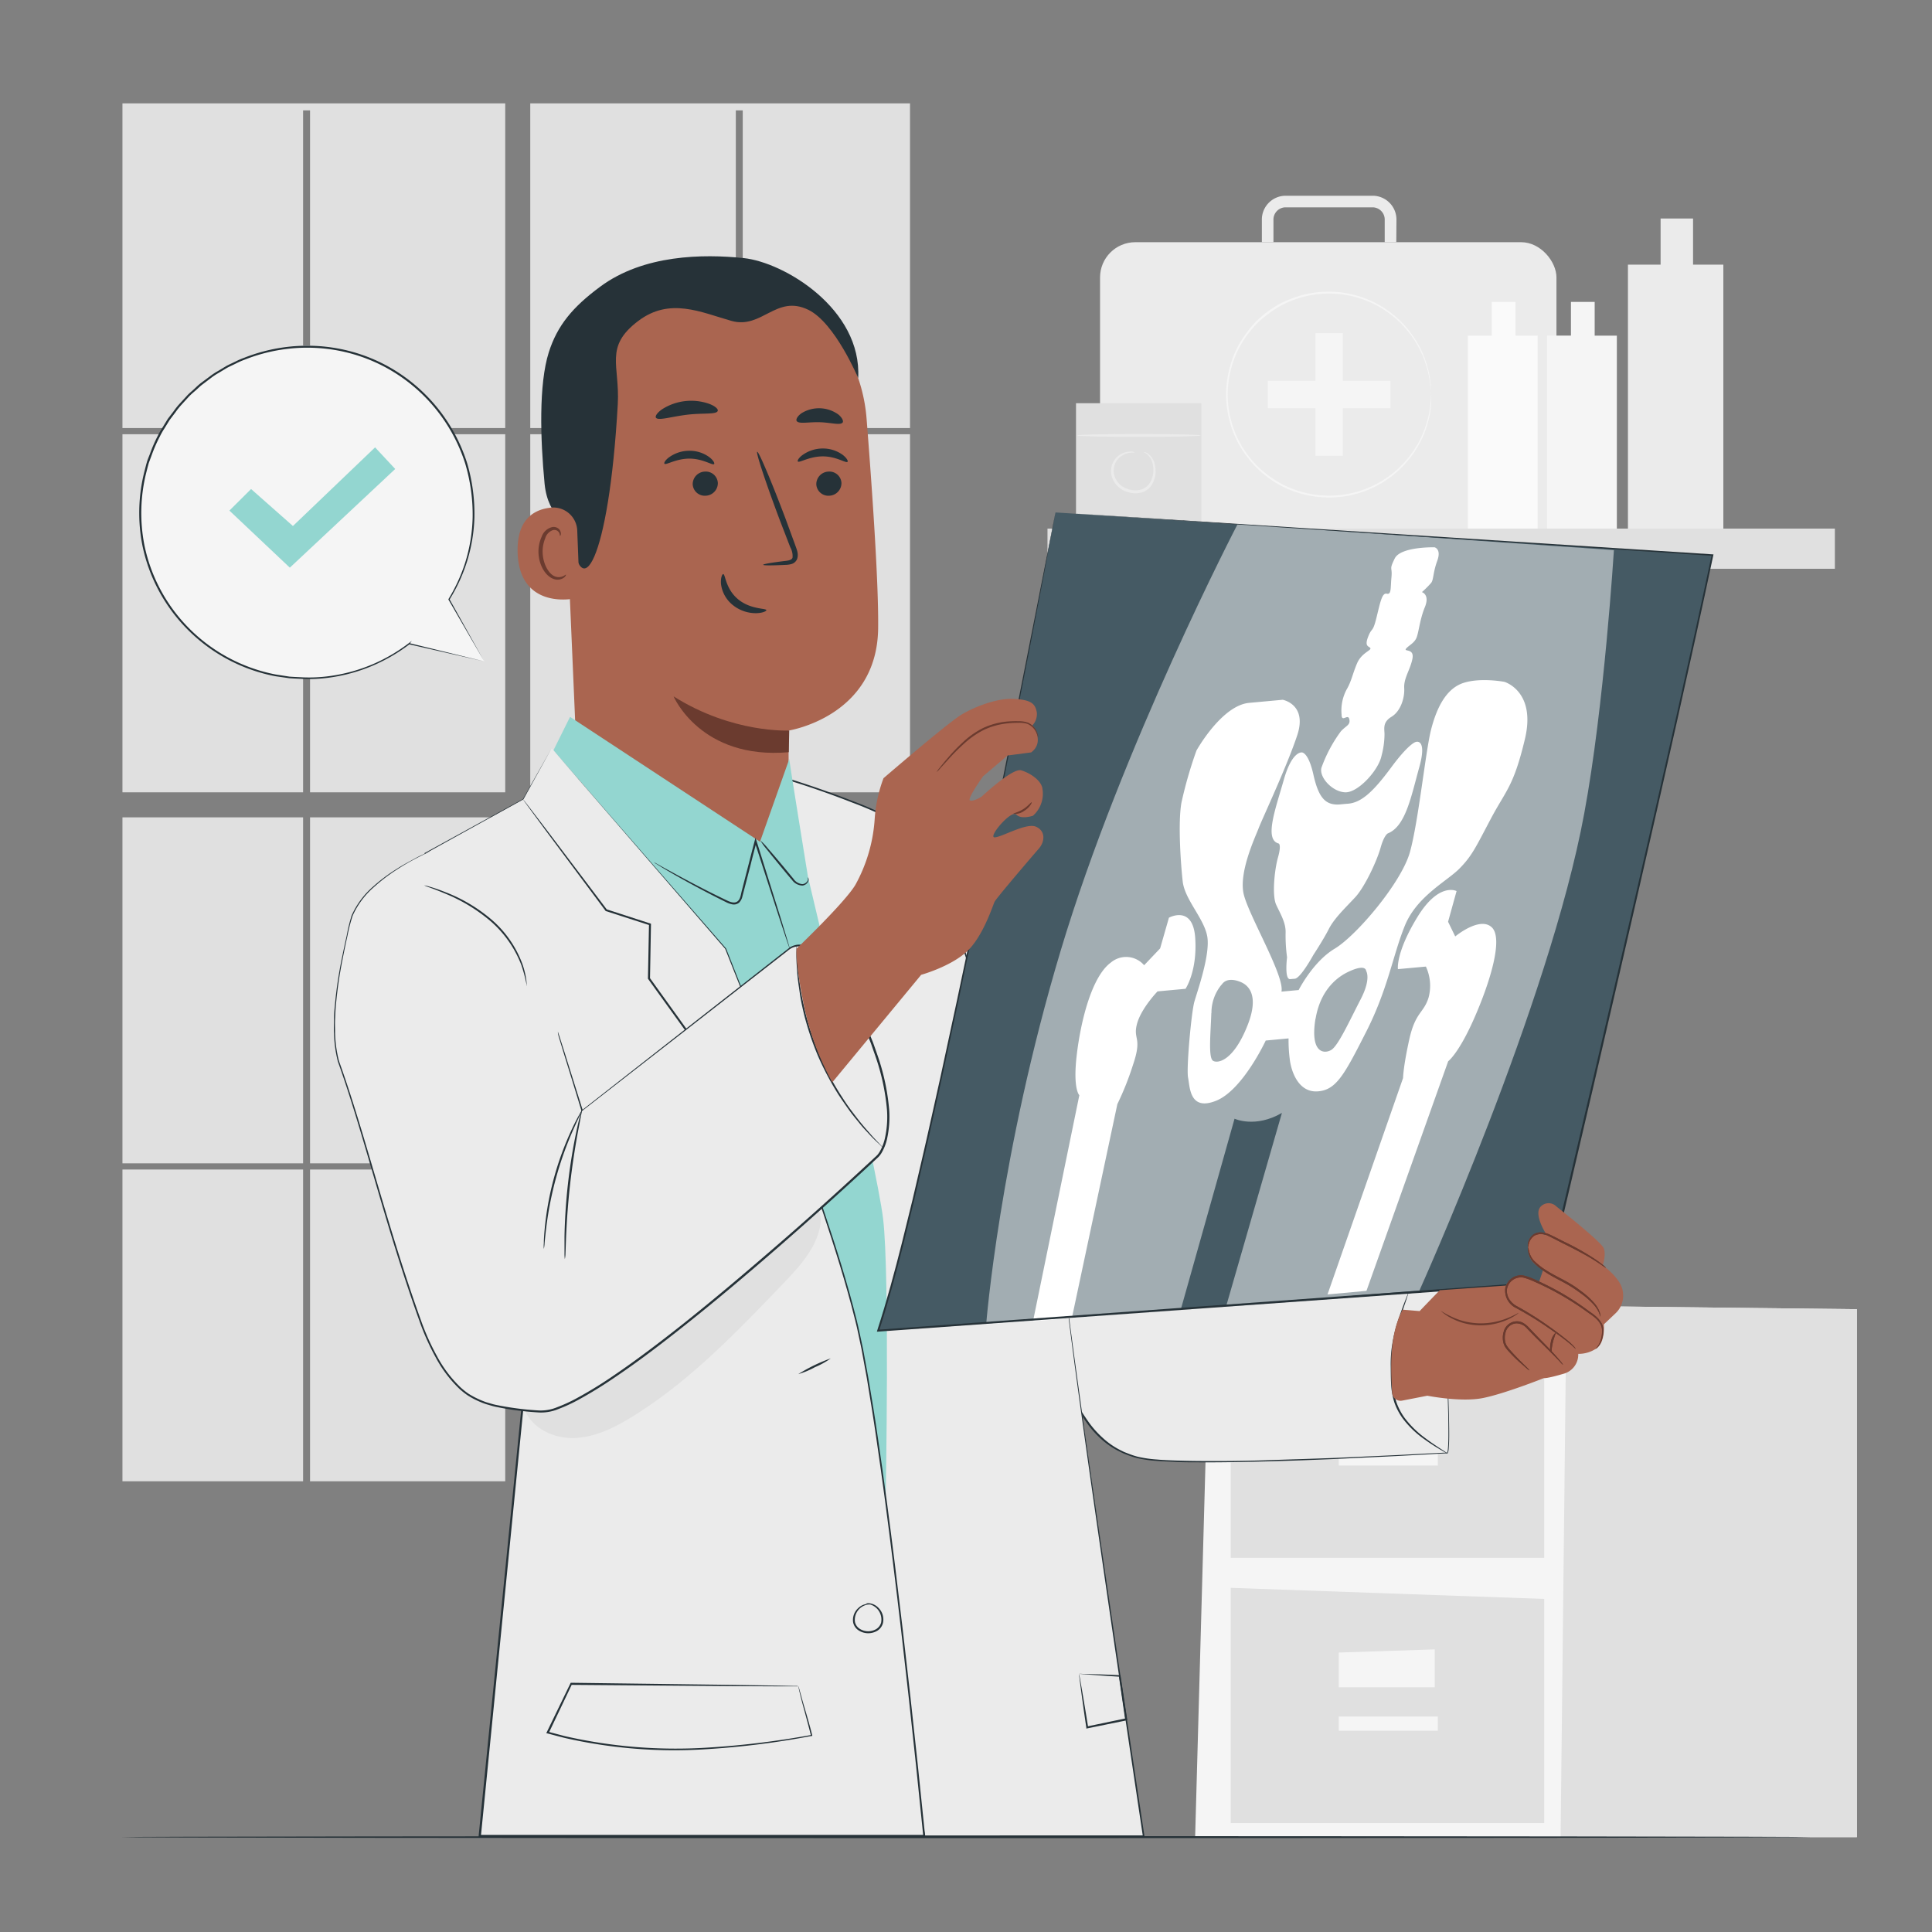 <svg xmlns="http://www.w3.org/2000/svg" viewBox="0 0 500 500"><rect x="0" y="0" width="500" height="500" fill="#808080" stroke="none"/><g id="freepik--background-complete--inject-213"><rect x="31.69" y="112.38" width="46.75" height="92.67" style="fill:#e0e0e0"></rect><rect x="80.24" y="112.38" width="50.51" height="92.67" style="fill:#e0e0e0"></rect><rect x="80.24" y="211.53" width="50.51" height="89.54" style="fill:#e0e0e0"></rect><polygon points="137.23 110.78 190.43 110.78 190.43 28.57 192.22 28.57 192.22 110.78 235.51 110.78 235.51 26.75 137.23 26.75 137.23 110.78" style="fill:#e0e0e0"></polygon><rect x="192.22" y="112.38" width="43.29" height="92.67" style="fill:#e0e0e0"></rect><rect x="192.22" y="211.53" width="43.29" height="89.54" style="fill:#e0e0e0"></rect><rect x="31.69" y="211.53" width="46.75" height="89.54" style="fill:#e0e0e0"></rect><rect x="137.23" y="211.53" width="53.2" height="89.54" style="fill:#e0e0e0"></rect><rect x="31.69" y="302.67" width="46.75" height="80.69" style="fill:#e0e0e0"></rect><rect x="192.22" y="302.67" width="43.29" height="80.69" style="fill:#e0e0e0"></rect><polygon points="78.44 110.78 78.44 28.57 80.24 28.57 80.24 110.78 130.75 110.78 130.75 26.75 31.69 26.75 31.69 110.78 78.44 110.78" style="fill:#e0e0e0"></polygon><rect x="137.23" y="302.67" width="53.2" height="80.69" style="fill:#e0e0e0"></rect><rect x="80.24" y="302.67" width="50.51" height="80.69" style="fill:#e0e0e0"></rect><rect x="137.23" y="112.38" width="53.2" height="92.67" style="fill:#e0e0e0"></rect><polygon points="313.13 336.93 309.3 475.45 480.56 475.45 480.56 338.82 313.13 336.93" style="fill:#f5f5f5"></polygon><polygon points="405.4 337.98 403.88 475.45 480.56 475.45 480.56 338.82 405.4 337.98" style="fill:#e0e0e0"></polygon><polygon points="318.51 342.29 318.51 403.18 399.64 403.18 399.64 345.17 318.51 342.29" style="fill:#e0e0e0"></polygon><polygon points="346.48 359.04 346.48 368.03 371.3 368.03 371.3 358.22 346.48 359.04" style="fill:#f5f5f5"></polygon><rect x="346.48" y="375.6" width="25.63" height="3.68" style="fill:#f5f5f5"></rect><polygon points="318.51 410.93 318.51 471.81 399.64 471.81 399.64 413.8 318.51 410.93" style="fill:#e0e0e0"></polygon><polygon points="346.48 427.68 346.48 436.67 371.3 436.67 371.3 426.86 346.48 427.68" style="fill:#f5f5f5"></polygon><rect x="346.48" y="444.23" width="25.63" height="3.68" style="fill:#f5f5f5"></rect><path d="M361.36,62.68h-3V57a3.17,3.17,0,0,0-3-3.34H332.57a3.17,3.17,0,0,0-3,3.34v5.68h-3V57a6.17,6.17,0,0,1,6-6.34H355.4a6.17,6.17,0,0,1,6,6.34Z" style="fill:#ebebeb"></path><rect x="284.69" y="62.68" width="118.12" height="78.98" rx="9.13" style="fill:#ebebeb"></rect><rect x="340.44" y="86.22" width="7.08" height="31.74" style="fill:#f5f5f5"></rect><rect x="340.44" y="86.22" width="7.08" height="31.74" transform="translate(241.9 446.07) rotate(-90)" style="fill:#f5f5f5"></rect><path d="M370.35,102.16a2,2,0,0,1-.05-.42q0-.46-.09-1.26c0-.28,0-.58-.06-.92s-.11-.71-.17-1.11a20.64,20.64,0,0,0-.56-2.72,25.56,25.56,0,0,0-2.95-7A26.24,26.24,0,0,0,335,77.55a24.57,24.57,0,0,0-6.62,3.57,29.54,29.54,0,0,0-3,2.53,29,29,0,0,0-2.56,3,25.21,25.21,0,0,0-3.74,7.21,25.94,25.94,0,0,0,0,16.52,25.14,25.14,0,0,0,3.74,7.22,30,30,0,0,0,2.56,3,32.05,32.05,0,0,0,3,2.53,28.27,28.27,0,0,0,3.22,2.06,25.61,25.61,0,0,0,3.41,1.5,26.31,26.31,0,0,0,31.52-11.17,25.63,25.63,0,0,0,2.94-7,20.76,20.76,0,0,0,.56-2.73c.06-.4.13-.76.17-1.1s0-.64.06-.92q.06-.8.09-1.26a2.14,2.14,0,0,1,.05-.43,2.85,2.85,0,0,1,0,.43c0,.31,0,.73,0,1.26q0,.42,0,.93c0,.34-.1.71-.15,1.12a19,19,0,0,1-.51,2.75,25.17,25.17,0,0,1-2.89,7.11,26.64,26.64,0,0,1-17.92,12.62,27.06,27.06,0,0,1-17.52-2.65,27.17,27.17,0,0,1-3.28-2.1,29.33,29.33,0,0,1-3-2.57,29.89,29.89,0,0,1-2.62-3.09,25.71,25.71,0,0,1-3.83-7.37,28.41,28.41,0,0,1-1.38-8.44,28.74,28.74,0,0,1,1.38-8.44,25.65,25.65,0,0,1,3.83-7.36A30.08,30.08,0,0,1,325,83.27a30.73,30.73,0,0,1,3-2.58,28.46,28.46,0,0,1,3.28-2.1,28.14,28.14,0,0,1,3.49-1.52,26.56,26.56,0,0,1,31.95,11.5,25.05,25.05,0,0,1,2.89,7.11,18.75,18.75,0,0,1,.51,2.75c.05.4.12.77.15,1.11s0,.65,0,.93c0,.54,0,1,0,1.27A2.66,2.66,0,0,1,370.35,102.16Z" style="fill:#f5f5f5"></path><path d="M438.16,68.49V56.55h-8.4V68.49h-8.45V136.8H446V68.49Z" style="fill:#ebebeb"></path><rect x="271.09" y="136.8" width="203.77" height="10.4" style="fill:#e0e0e0"></rect><rect x="310.91" y="147.19" width="5.93" height="24.58" style="fill:#e0e0e0"></rect><rect x="429.56" y="147.19" width="5.93" height="24.58" style="fill:#e0e0e0"></rect><path d="M392.21,86.86V78.13h-6.15v8.73h-6.17V136.8h18.05V86.86Z" style="fill:#fafafa"></path><path d="M412.7,86.86V78.13h-6.14v8.73h-6.18V136.8h18.06V86.86Z" style="fill:#f5f5f5"></path><rect x="278.47" y="104.35" width="32.44" height="32.44" style="fill:#e0e0e0"></rect><path d="M310.76,112.69c0,.21-7.17.38-16,.38s-16-.17-16-.38,7.16-.38,16-.38S310.76,112.48,310.76,112.69Z" style="fill:#ebebeb"></path><path d="M295.93,117s.12,0,.33,0a2.67,2.67,0,0,1,.86.41,4.64,4.64,0,0,1,1.78,3,6.8,6.8,0,0,1-.84,5.1,4.67,4.67,0,0,1-2.52,1.91,6.13,6.13,0,0,1-3.37,0,6,6,0,0,1-4.51-4.34,5.06,5.06,0,0,1,4.76-6.21,2.13,2.13,0,0,1,1.25.21c0,.07-.45,0-1.23.09a5.14,5.14,0,0,0-2.89,1.4,4.67,4.67,0,0,0-1.21,4.36,5.34,5.34,0,0,0,4,3.76,5.52,5.52,0,0,0,3,0,4,4,0,0,0,2.16-1.6,6.37,6.37,0,0,0,.88-4.6,4.58,4.58,0,0,0-1.43-2.85C296.35,117.16,295.9,117,295.93,117Z" style="fill:#ebebeb"></path></g><g id="freepik--Character--inject-213"><path d="M224.27,108.34A42.57,42.57,0,0,0,181.9,69.1h-2.2c-23.78,1.34-35.93,22.29-33.93,46l4.1,95.16h0l54.37,21.32-.18-42.51s22.87-3.51,23.2-26.36C227.41,151.68,225.89,128.92,224.27,108.34Z" style="fill:#aa6550"></path><path d="M204.25,189.05s-14.6.84-29.93-8.83c0,0,7,16.46,29.82,14.45Z" style="fill:#6b3b2f"></path><path d="M217.77,125a3.28,3.28,0,0,1-3.16,3.29,3.12,3.12,0,0,1-3.35-2.95,3.26,3.26,0,0,1,3.15-3.29A3.12,3.12,0,0,1,217.77,125Z" style="fill:#263238"></path><path d="M219.34,119.52c-.41.42-2.87-1.41-6.39-1.41s-6.09,1.75-6.47,1.32c-.18-.19.23-1,1.35-1.77a9,9,0,0,1,5.18-1.59,8.7,8.7,0,0,1,5.09,1.65C219.17,118.56,219.54,119.33,219.34,119.52Z" style="fill:#263238"></path><path d="M185.78,125a3.27,3.27,0,0,1-3.15,3.29,3.13,3.13,0,0,1-3.36-2.95,3.26,3.26,0,0,1,3.15-3.29A3.12,3.12,0,0,1,185.78,125Z" style="fill:#263238"></path><path d="M184.81,120.1c-.4.42-2.87-1.41-6.38-1.41s-6.09,1.76-6.47,1.32c-.19-.19.22-1,1.35-1.77a8.9,8.9,0,0,1,5.18-1.58,8.53,8.53,0,0,1,5.08,1.65C184.65,119.14,185,119.91,184.81,120.1Z" style="fill:#263238"></path><path d="M197.51,146.17c0-.2,2.17-.57,5.7-1,.9-.09,1.75-.27,1.9-.88a4.59,4.59,0,0,0-.59-2.66l-2.64-6.84c-3.66-9.73-6.31-17.73-5.92-17.87s3.68,7.62,7.35,17.35l2.52,6.88c.34,1,.92,2.18.46,3.52a2.23,2.23,0,0,1-1.48,1.31,6.48,6.48,0,0,1-1.52.21C199.73,146.36,197.52,146.37,197.51,146.17Z" style="fill:#263238"></path><path d="M187.17,148.58c.57,0,.57,3.78,3.82,6.49s7.32,2.31,7.35,2.84c0,.24-.91.74-2.62.78a9.49,9.49,0,0,1-6.13-2.15,8.27,8.27,0,0,1-3-5.44C186.48,149.5,186.9,148.56,187.17,148.58Z" style="fill:#263238"></path><path d="M185.75,106.34c-.35,1-3.86.49-8,1s-7.45,1.61-8,.75c-.24-.41.34-1.31,1.69-2.23a14,14,0,0,1,12.17-1.32C185.14,105.13,185.9,105.88,185.75,106.34Z" style="fill:#263238"></path><path d="M218.07,109.35c-.62.79-3,0-5.95-.08s-5.37.52-5.94-.31c-.24-.41.14-1.21,1.22-2a8.59,8.59,0,0,1,9.58.32C218,108.14,218.34,109,218.07,109.35Z" style="fill:#263238"></path><path d="M222.1,97.86s-6-14.33-12.9-17.68c-8.34-4.06-12,5.1-19.92,2.86s-15.92-6.14-24.07,0c-8.92,6.72-4.76,11.45-5.33,21.59-2.32,41.11-9.85,52.72-11.94,33.35-.23-2.12-6.12-3.82-7-12.78-1.11-11.63-1.53-25.74,1.08-34,2.2-6.95,6.18-11.74,13.3-17,11.24-8.34,26.65-8.49,37.12-7.41S223.09,79.94,222.1,97.86Z" style="fill:#263238"></path><path d="M149.39,137.36a6.2,6.2,0,0,0-6.68-6c-4.26.4-9,2.81-8.75,11.62.47,15.62,16.06,11.93,16.07,11.48S149.65,143.9,149.39,137.36Z" style="fill:#aa6550"></path><path d="M146.46,148.7c-.07,0-.27.2-.72.42a2.74,2.74,0,0,1-2,.1c-1.67-.55-3.13-3.13-3.29-5.95a8.9,8.9,0,0,1,.64-3.92,3.13,3.13,0,0,1,2-2.15,1.4,1.4,0,0,1,1.63.7c.22.43.13.74.21.77s.33-.27.18-.91a1.65,1.65,0,0,0-.64-1,2,2,0,0,0-1.52-.36,3.83,3.83,0,0,0-2.77,2.51,9.3,9.3,0,0,0-.81,4.38c.19,3.15,1.89,6,4.17,6.63a2.91,2.91,0,0,0,2.48-.48C146.44,149.07,146.51,148.72,146.46,148.7Z" style="fill:#6b3b2f"></path><path d="M373.32,333.12l-61.25-5.51s-39.86-70.21-45.41-79.3S245,219,239.19,217.85,267.55,343,273.51,354.28s9.69,20.15,21.17,23S373,376,374.47,376,373.32,333.12,373.32,333.12Z" style="fill:#ebebeb"></path><path d="M373.32,333.12s0,.43.1,1.27.13,2.09.24,3.71c.19,3.27.47,8.08.77,14.29.15,3.1.31,6.56.44,10.33.06,1.89.12,3.87.15,5.92s.07,4.18-.11,6.4a4.52,4.52,0,0,1-.16.85.43.43,0,0,1-.17.25.29.29,0,0,1-.17,0h-.11l-.41,0-1.7.09-3.47.2-7.28.39-15.83.76c-5.55.23-11.37.46-17.43.62s-12.37.3-18.91.24c-1.63,0-3.28,0-4.94-.1s-3.34-.11-5-.27a30.79,30.79,0,0,1-5.08-.73,22.2,22.2,0,0,1-2.47-.8c-.41-.16-.82-.31-1.22-.49l-1.18-.58a20.51,20.51,0,0,1-4.34-3,25.76,25.76,0,0,1-3.61-4,70.44,70.44,0,0,1-5.61-9.34l-2.56-4.92a52.38,52.38,0,0,1-2.08-5.24c-1.25-3.56-2.4-7.18-3.54-10.86-2.27-7.34-4.47-14.88-6.65-22.57-4.36-15.38-8.65-31.37-12.79-47.81-2.24-8.94-4.38-17.78-6.29-26.53-1-4.37-1.86-8.72-2.61-13.06-.37-2.17-.71-4.34-.91-6.52a12.09,12.09,0,0,1,0-3.34,1.41,1.41,0,0,1,.19-.45.62.62,0,0,1,.57-.29,5,5,0,0,1,.85.24,8.55,8.55,0,0,1,1.47.77,32.16,32.16,0,0,1,5,4.11c1.54,1.49,3,3,4.42,4.61,2.84,3.14,5.49,6.38,8,9.64s4.93,6.57,7.12,10c.56.84,1.06,1.71,1.55,2.58s1,1.73,1.48,2.59l2.94,5.12,40.19,70.32-.14-.09,45.08,4.15,12,1.12,3.1.3,1,.11-1.07-.07-3.13-.27-12.07-1-45-4H312l0-.08-40.3-70.23c-1-1.7-1.95-3.4-2.94-5.12-.49-.86-1-1.73-1.48-2.59s-1-1.74-1.55-2.57c-2.17-3.37-4.59-6.65-7.1-9.92s-5.18-6.48-8-9.61c-1.41-1.56-2.87-3.1-4.4-4.58a32.24,32.24,0,0,0-4.92-4,8.83,8.83,0,0,0-1.4-.72,4.53,4.53,0,0,0-.7-.21s-.17.13-.23.37a11.42,11.42,0,0,0,0,3.15c.19,2.16.53,4.32.9,6.48.76,4.33,1.66,8.67,2.61,13,1.92,8.74,4.06,17.58,6.3,26.51,4.13,16.44,8.42,32.42,12.77,47.8,2.18,7.69,4.37,15.22,6.63,22.57,1.14,3.67,2.29,7.29,3.53,10.84a51.19,51.19,0,0,0,2.05,5.18l2.56,4.91a69.79,69.79,0,0,0,5.56,9.29,25.31,25.31,0,0,0,3.53,3.91,20.19,20.19,0,0,0,4.25,3l1.16.58c.39.17.79.31,1.19.47a20.92,20.92,0,0,0,2.43.8,31.38,31.38,0,0,0,5,.72c1.67.16,3.35.21,5,.27s3.31.09,4.94.11c6.52.07,12.83,0,18.89-.21s11.87-.37,17.42-.59l15.83-.72,7.28-.38,3.48-.18,1.7-.08.42,0h.16c0,.15,0,0,0,0s0,0,0-.11a4.89,4.89,0,0,0,.14-.78c.19-2.18.14-4.32.13-6.37s-.08-4-.13-5.91c-.12-3.78-.26-7.23-.39-10.33-.29-6.2-.52-11-.68-14.29q-.12-2.44-.18-3.72C373.33,333.55,373.32,333.12,373.32,333.12Z" style="fill:#263238"></path><path d="M275.71,331.07C274.49,332.5,296,475.25,296,475.25H239.19L198,281.21l6.29-79.44s29.77,9,34.94,16.08S275.71,331.07,275.71,331.07Z" style="fill:#ebebeb"></path><path d="M275.71,331.07c-.28-.92-4.61-15.17-12.62-41.5-4.07-13.19-9-29.22-15-47.49-1.51-4.56-3.1-9.26-4.83-14.07-.88-2.39-1.76-4.83-2.8-7.24a11.93,11.93,0,0,0-1.9-3.38,16.6,16.6,0,0,0-3.07-2.5,86.79,86.79,0,0,0-14.89-7.17c-5.27-2.07-10.75-4-16.4-5.74l.29-.2c-1.9,24.19-4,51-6.26,79.45v-.07c5.34,25.14,11.07,52.08,17,79.86,8.57,40.35,16.76,78.9,24.25,114.18l-.24-.19L296,475l-.22.25c-6.5-43.41-11.75-79.44-15.27-104.63-1.76-12.6-3.09-22.49-3.91-29.24s-1.12-10.36-.91-10.35a11.43,11.43,0,0,0,.13,2.64c.18,1.74.48,4.33.91,7.7.87,6.74,2.23,16.62,4,29.21,3.59,25.18,8.91,61.2,15.45,104.6l0,.25H296l-56.83,0H239l0-.2L214.67,361.13l-17-79.86v-.08c2.26-28.41,4.39-55.25,6.32-79.44l0-.28.26.08q8.5,2.65,16.42,5.76a87,87,0,0,1,15,7.24,16.88,16.88,0,0,1,3.15,2.56,12.67,12.67,0,0,1,2,3.5c1,2.43,1.92,4.87,2.8,7.27,1.72,4.81,3.31,9.52,4.81,14.09,6,18.28,10.89,34.32,14.92,47.52s7.11,23.6,9.2,30.69l2.38,8.1c.26.91.46,1.61.6,2.08S275.71,331.07,275.71,331.07Z" style="fill:#263238"></path><path d="M143.23,194.18l4.3-8.65,49.16,32.31,7.56-21.37c0,.51,4.85,30.44,4.85,30.44s17.73,74.08,19.45,88.53.68,71.43.68,71.43l-2-10.16s-8.24-39.83-8.86-42-27.63-83.14-31.88-89.15S143.23,194.18,143.23,194.18Z" style="fill:#93D6D0"></path><path d="M142.77,193.65l-7.39,13.25-25.35,14,26,135.38-11.86,119h115s-9.88-100.8-17.4-132.43-34-97.25-34-97.25Z" style="fill:#ebebeb"></path><path d="M142.77,193.65c.74.86,16.51,19,45.14,51.82l0,0v0c5,12.57,10.63,27,16.52,43,2.93,8,5.95,16.46,8.92,25.3s5.92,18.11,8.36,27.87c.61,2.44,1.08,4.93,1.64,7.43l1.39,7.6c.87,5.12,1.72,10.32,2.48,15.61,1.57,10.58,3,21.49,4.39,32.68,2.77,22.37,5.36,45.87,7.81,70.2l0,.28H123.87l0-.28c4.29-42.87,8.3-83,11.89-119v.06c-11-57.8-20-104.88-25.88-135.4l0-.09.08,0,25.37-13.94,0,0,7.46-13.21c-.23.43-2.34,4.24-7.33,13.28v0h0l-25.32,14,.06-.13c5.88,30.5,14.95,77.57,26.08,135.36v.06c-3.57,36-7.56,76.13-11.82,119l-.26-.28h115l-.26.28c-2.44-24.33-5-47.82-7.77-70.19-1.38-11.19-2.81-22.09-4.37-32.67-.76-5.29-1.61-10.49-2.46-15.61q-.71-3.82-1.39-7.59c-.56-2.48-1-5-1.63-7.41-2.43-9.73-5.39-19-8.32-27.83s-6-17.28-8.88-25.31c-5.87-16.05-11.44-30.47-16.45-43l0,0Z" style="fill:#263238"></path><path d="M210.1,309.48c-.36.44-5.08-5.38-12.25-14.91s-16.95-22.88-27.59-37.7l-2.52-3.51-.05-.07v-.08c.09-4.85.19-9.54.27-14l.18.24-11.34-3.66-.07,0,0-.05L141.21,214.9,136.87,209l-1.13-1.56-.28-.41c-.06-.09-.09-.14-.08-.14s0,0,.11.12l.31.38,1.19,1.53,4.44,5.81,15.63,20.67-.12-.08L168.29,239l.18.06v.18c-.08,4.47-.16,9.17-.25,14l-.05-.16,2.52,3.51c10.64,14.81,20.34,28.18,27.46,37.78S209.84,309.81,210.1,309.48Z" style="fill:#263238"></path><path d="M135.92,365.14c2.12,4.82,7.83,7.3,13.09,7s10.15-2.74,14.63-5.51c14.82-9.15,27-21.88,39.08-34.47,4.11-4.3,8.4-8.94,9.52-14.78.45-2.37-.11-5.46-2.44-6.08-1.44-.39-2.91.38-4.2,1.13A398.37,398.37,0,0,0,135,364.63" style="fill:#e0e0e0"></path><path d="M111.37,220.33s-18.31,7.5-20.82,18.52c-2.79,12.25-6.33,28.07-2,38.74s17,60.09,23.72,72.35,11.69,14.18,27.5,15.37,87.48-66.17,87.48-66.17,8-7.64-3.49-34.13-19.4-19.53-19.4-19.53l-53.66,41.93S147,275,144.38,267" style="fill:#ebebeb"></path><path d="M144.38,267s.16.44.44,1.31.69,2.19,1.24,3.89c1.08,3.45,2.68,8.54,4.76,15.16l-.17-.06L177,266.65l17.15-13.43,9.44-7.39.61-.48a2.81,2.81,0,0,1,.7-.43,4.72,4.72,0,0,1,1.56-.44,6.77,6.77,0,0,1,3.17.56,15.24,15.24,0,0,1,5.08,4,54.06,54.06,0,0,1,7.13,11.26l1.44,3.11L224,265l.65,1.61,1.31,3.24,1.17,3.34a57.67,57.67,0,0,1,3,14.15,26.72,26.72,0,0,1-.57,7.44,12.55,12.55,0,0,1-1.39,3.55,6.07,6.07,0,0,1-.56.8,6.42,6.42,0,0,1-.69.69l-1.39,1.29q-11.13,10.34-23.22,20.9c-8.05,7-16.39,14.1-25.1,21-6,4.77-12,9.36-18.22,13.54a109.71,109.71,0,0,1-9.49,5.82,40.52,40.52,0,0,1-5,2.29,11.6,11.6,0,0,1-5.43.86,75.47,75.47,0,0,1-10.66-1.42c-.88-.17-1.73-.47-2.59-.7a22,22,0,0,1-2.47-1A21.19,21.19,0,0,1,121,361.1a19.36,19.36,0,0,1-2.07-1.64,32.26,32.26,0,0,1-6.22-8.26A62,62,0,0,1,108.6,342c-9-25-14.37-48.37-21.16-67.28a33.27,33.27,0,0,1-1-7.3c-.08-1.2,0-2.38,0-3.55s.08-2.31.2-3.44a109.89,109.89,0,0,1,1.88-12.64q.6-2.94,1.21-5.65A43.52,43.52,0,0,1,91,236.94a21.45,21.45,0,0,1,5.55-7.48,42.94,42.94,0,0,1,6-4.5c1.81-1.18,3.43-2,4.74-2.73s2.33-1.16,3-1.46,1.06-.44,1.06-.44l-1,.49c-.69.32-1.7.81-3,1.5s-2.9,1.58-4.7,2.77a44.47,44.47,0,0,0-5.91,4.52A21.35,21.35,0,0,0,91.26,237a43,43,0,0,0-1.33,5.15c-.4,1.81-.8,3.69-1.18,5.65a109.93,109.93,0,0,0-1.84,12.61c-.11,1.12-.13,2.27-.19,3.42s0,2.34,0,3.52a32.27,32.27,0,0,0,1,7.22c6.82,18.87,12.27,42.25,21.25,67.21a61.7,61.7,0,0,0,4.1,9.15,32.14,32.14,0,0,0,6.13,8.13,19.72,19.72,0,0,0,2,1.6,20.65,20.65,0,0,0,2.26,1.25,23,23,0,0,0,2.42,1c.84.23,1.67.52,2.54.69a76.85,76.85,0,0,0,10.59,1.4,11.09,11.09,0,0,0,5.22-.83,40,40,0,0,0,4.95-2.27,107.51,107.51,0,0,0,9.44-5.78c6.17-4.18,12.19-8.77,18.19-13.52,8.7-6.92,17-14,25.08-21s15.8-14,23.22-20.87l1.39-1.29a7.92,7.92,0,0,0,.65-.64,6.66,6.66,0,0,0,.52-.75,12.22,12.22,0,0,0,1.33-3.41,25.55,25.55,0,0,0,.56-7.29,57.53,57.53,0,0,0-3-14c-.39-1.11-.78-2.22-1.16-3.32l-1.31-3.23-.65-1.61-.71-1.56c-.48-1-1-2.07-1.43-3.1a53.56,53.56,0,0,0-7.05-11.17,14.9,14.9,0,0,0-4.91-3.89,6.37,6.37,0,0,0-3-.53,4.35,4.35,0,0,0-1.43.4,6.26,6.26,0,0,0-1.22.85l-9.46,7.37-17.18,13.4c-10.64,8.27-19.57,15.23-26.44,20.58l-.13.1,0-.16c-2-6.63-3.6-11.73-4.66-15.18-.52-1.72-.92-3-1.19-3.91S144.38,267,144.38,267Z" style="fill:#263238"></path><path d="M136.34,255.23a35.27,35.27,0,0,0-1.45-5.57A28.65,28.65,0,0,0,127,238.43a43.44,43.44,0,0,0-11.85-7.19c-1.64-.7-3-1.2-3.94-1.55a9.15,9.15,0,0,1-1.45-.57,9.06,9.06,0,0,1,1.51.38c1,.28,2.35.74,4,1.39a41.06,41.06,0,0,1,12,7.15,27.88,27.88,0,0,1,7.94,11.49,21.19,21.19,0,0,1,1,4.14,11,11,0,0,1,.1,1.16A2,2,0,0,1,136.34,255.23Z" style="fill:#263238"></path><path d="M140.74,323.23a8.78,8.78,0,0,1,0-1.5c0-1,.1-2.34.26-4.05a77.92,77.92,0,0,1,2.46-13.18,79,79,0,0,1,4.68-12.57c.74-1.55,1.38-2.78,1.86-3.61a8.12,8.12,0,0,1,.79-1.28,8.38,8.38,0,0,1-.61,1.37c-.42.86-1,2.11-1.7,3.67a88.81,88.81,0,0,0-7.11,25.64c-.21,1.69-.35,3.07-.43,4A8.06,8.06,0,0,1,140.74,323.23Z" style="fill:#263238"></path><path d="M146.18,325.86a10.41,10.41,0,0,1-.09-1.54c0-1,0-2.43,0-4.2.06-3.55.3-8.46.91-13.85s1.48-10.23,2.22-13.7c.37-1.74.7-3.14,1-4.1a8.16,8.16,0,0,1,.44-1.48,10.17,10.17,0,0,1-.25,1.53c-.2,1.06-.47,2.45-.79,4.12-.65,3.48-1.45,8.32-2.06,13.69s-.91,10.26-1.06,13.8c-.06,1.7-.11,3.11-.15,4.19A7.63,7.63,0,0,1,146.18,325.86Z" style="fill:#263238"></path><path d="M225.57,415.2c-2.72-.68-5.48,2.65-4.32,5.21s5.48,2.67,6.79.19-1.16-6-3.94-5.56" style="fill:#ebebeb"></path><path d="M224.1,415s.08,0,.25-.07a2.34,2.34,0,0,1,.73,0,3.91,3.91,0,0,1,2.35,1.27,4.22,4.22,0,0,1,1.09,3.8,3.3,3.3,0,0,1-1.42,2,4.57,4.57,0,0,1-5-.13,3.26,3.26,0,0,1-1.31-2,4.14,4.14,0,0,1,1.34-3.71,3.81,3.81,0,0,1,2.45-1.08,2.24,2.24,0,0,1,.73.09c.16,0,.24.07.23.09s-.35-.05-.95,0a4,4,0,0,0-3.33,4.49,2.78,2.78,0,0,0,1.14,1.72,4.06,4.06,0,0,0,2.18.7,4.13,4.13,0,0,0,2.21-.58,2.87,2.87,0,0,0,1.24-1.66,4.08,4.08,0,0,0-3-4.74C224.45,415,224.11,415.1,224.1,415Z" style="fill:#263238"></path><path d="M215,351.55a20.66,20.66,0,0,1-4.09,2.27,20.76,20.76,0,0,1-4.31,1.8,42.11,42.11,0,0,1,8.4-4.07Z" style="fill:#263238"></path><path d="M364.5,334.51a1.58,1.58,0,0,1-.11.49c-.12.36-.26.81-.43,1.34-.38,1.17-1,2.84-1.62,4.93a43.13,43.13,0,0,0-1.68,7.47,32.61,32.61,0,0,0-.24,4.5c0,1.58,0,3.21.12,4.86a18,18,0,0,0,.83,4.73,15.8,15.8,0,0,0,2.06,4,25.35,25.35,0,0,0,5.41,5.34c1.74,1.32,3.23,2.27,4.26,2.95a13.3,13.3,0,0,1,1.57,1.08,2.08,2.08,0,0,1-.45-.21l-1.23-.7c-1.06-.62-2.58-1.53-4.37-2.82a24.77,24.77,0,0,1-5.58-5.36,16.41,16.41,0,0,1-2.15-4.07,18.55,18.55,0,0,1-.87-4.86c-.1-1.69-.08-3.32-.11-4.9a32.15,32.15,0,0,1,.28-4.57,39.67,39.67,0,0,1,1.8-7.51c.7-2.08,1.34-3.74,1.78-4.88l.52-1.32A1.77,1.77,0,0,1,364.5,334.51Z" style="fill:#263238"></path><path d="M206.58,436.43l-.31,0H202.1l-12.31-.06-42-.33.23-.15L142,448.53l-.16-.36c1.43.37,3,.8,4.51,1.18a129.17,129.17,0,0,0,36.62,2.94A225.18,225.18,0,0,0,210,449l-.12.18c-1-4-1.93-7.2-2.49-9.4-.28-1.09-.48-1.94-.61-2.5-.06-.27-.11-.48-.14-.65a.87.87,0,0,1,0-.23l.06.21.19.64c.17.59.4,1.43.69,2.49.6,2.18,1.61,5.32,2.63,9.37l0,.15-.15,0a214.88,214.88,0,0,1-27.09,3.42,127.59,127.59,0,0,1-36.76-2.89c-1.56-.38-3.09-.81-4.53-1.18l-.3-.08.14-.28,6.11-12.61.07-.14h.16l42.11.55,12.26.2,3.26.07.84,0Z" style="fill:#263238"></path><path d="M279.3,433.19a3.21,3.21,0,0,1,.7,0l2.11.06c1.83.05,4.49.14,7.73.29H290l0,.17c.5,3.26,1.08,7.11,1.71,11.24l0,.25-.24.05-1.19.24-8.89,1.81-.25.06,0-.25c-.62-4.15-1.1-7.66-1.42-10.11-.16-1.16-.28-2.1-.37-2.84a5.68,5.68,0,0,1-.1-1s.09.39.22,1.07.29,1.7.5,2.88c.42,2.45,1,5.87,1.64,9.89l-.29-.19,8.89-1.86,1.18-.24-.2.29c-.6-4.14-1.16-8-1.63-11.25l.2.18c-3.12-.18-5.72-.38-7.56-.51l-2.15-.17Z" style="fill:#263238"></path><path d="M204.38,245.48a3.06,3.06,0,0,1-.22-.53l-.54-1.56c-.47-1.42-1.13-3.38-1.93-5.81-1.62-5-3.86-11.91-6.39-19.74h.49c-.47,1.84-1,3.77-1.47,5.73-.6,2.34-1.2,4.62-1.77,6.83-.14.55-.29,1.1-.43,1.65a3.21,3.21,0,0,1-.85,1.56,2.1,2.1,0,0,1-1.72.44,5.6,5.6,0,0,1-1.57-.54c-3.77-1.86-7.1-3.62-9.88-5.15s-5-2.81-6.52-3.72l-1.74-1.06a4.06,4.06,0,0,1-.59-.4,3.09,3.09,0,0,1,.64.31l1.79,1c1.55.85,3.8,2.09,6.59,3.57s6.15,3.21,9.91,5c.89.42,2,.81,2.76.15s.8-1.89,1.12-3c.57-2.21,1.15-4.49,1.76-6.83.5-2,1-3.89,1.48-5.73l.22-.87.27.86L202,237.48c.74,2.44,1.35,4.43,1.78,5.86.19.65.35,1.17.46,1.58A2.36,2.36,0,0,1,204.38,245.48Z" style="fill:#263238"></path><path d="M209.07,227.07s.27.21.19.74a1.85,1.85,0,0,1-1.55,1.37,3.4,3.4,0,0,1-2.72-1.43c-.76-.86-1.54-1.81-2.37-2.81-1.66-2-3.14-3.82-4.2-5.16a14.9,14.9,0,0,1-1.62-2.24,13.91,13.91,0,0,1,1.91,2c1.12,1.28,2.65,3.07,4.31,5.07l2.33,2.82a3.09,3.09,0,0,0,2.31,1.38,1.65,1.65,0,0,0,1.4-1C209.19,227.34,209,227.09,209.07,227.07Z" style="fill:#263238"></path><path d="M228.55,297a2.77,2.77,0,0,1-.45-.38l-1.25-1.17c-.54-.51-1.19-1.14-1.9-1.92s-1.56-1.63-2.39-2.67-1.79-2.14-2.7-3.41-1.86-2.64-2.83-4.1a75.52,75.52,0,0,1-5.35-10.1,76.85,76.85,0,0,1-3.62-10.83c-.39-1.72-.78-3.34-1-4.89s-.45-3-.6-4.3-.21-2.52-.28-3.57-.09-2-.08-2.71,0-1.26,0-1.7a2.58,2.58,0,0,1,0-.6,2.66,2.66,0,0,1,.07.6c0,.44,0,1,.08,1.7s.06,1.64.17,2.69.15,2.24.36,3.55.35,2.74.66,4.26.65,3.15,1.05,4.85a72,72,0,0,0,8.9,20.79c.95,1.47,1.84,2.87,2.78,4.11s1.8,2.39,2.64,3.42,1.63,1.91,2.32,2.71,1.31,1.45,1.82,2l1.18,1.23A2.4,2.4,0,0,1,228.55,297Z" style="fill:#263238"></path><path d="M273.17,132.62s-33.12,174.78-45.9,211.77l173-12.47s31-131.19,43-188.24Z" style="fill:#455a64"></path><g style="opacity:0.5"><path d="M367.34,334S401,259.43,410,210.51c5.16-27.68,7.68-68.14,7.68-68.14l-97.39-6.72S290.39,193.07,274.51,246s-19.29,96.78-19.29,96.78l50.38-3.93,13.9-49.33s5.34,2.52,12.26-1.5l-14.4,49.91Z" style="fill:#fff"></path></g><path d="M307.47,278.88c.49,2.41.34,8.75,7.24,6s12.86-15.59,12.86-15.59l5.91-.55a38.11,38.11,0,0,0,.29,5.24c.36,3.3,2.25,8.75,7.15,8.47s7-4.33,12.63-15.39,6.91-19.78,10-27.44,10.92-11.55,14.16-14.84,4.2-5.48,8.1-12.86,5.89-8.28,8.84-20.67-5.31-14.79-5.31-14.79-6.16-1.18-10.63.29-6.89,6.43-8.33,12-3.28,23.84-5.49,31.77-13.87,21.65-19.48,25-9.32,10.7-9.32,10.7l-4.45.41c.87-3.95-8.32-19.43-9.74-25.09s2.94-14.84,3.84-17.21,7.38-16.13,10-24.1-3.78-9.13-3.78-9.13l-8.69.8c-7.14.67-13.62,12.33-13.62,12.33a108.92,108.92,0,0,0-3.9,13.53c-.91,5.17-.19,15.64.33,20.33s5.45,9.5,6.34,14.16-2.55,14.28-3.32,17S307,276.46,307.47,278.88Zm33-15.22c1.5-9,7.46-11.68,8.73-12.27,1.71-.79,4.05-1.55,4.37-.15l-.1-.12a1.43,1.43,0,0,1,.2.39c.31.8.64,2.92-1.54,7.12-2.9,5.6-5.79,12-7.6,13.09S339,272.61,340.44,263.66Zm-26.95-1.46A11.4,11.4,0,0,1,316,255a3.53,3.53,0,0,1,.44-.44l-.18.14c1.15-1.54,3.18-1.19,4.53-.67,1,.38,5.69,2.11,2.1,11.26s-7.63,10-8.93,9.26S313.31,267.55,313.49,262.2Z" style="fill:#fff"></path><path d="M333.84,253.4c-1.47,0-.75-5.65-.75-5.65a41.51,41.51,0,0,1-.38-6.29c.12-2.64-1.38-5-2.45-7.35s-.45-8.91.49-12.24.17-3.57.17-3.57c-3.83-1-.79-9,1.33-16.5s4.66-7.07,4.66-7.07,1.68-.16,3,5.75,3.07,7.92,6.69,7.72l1.93-.18c3.62-.14,6.73-2.94,11.51-9.41s6.45-6.62,6.45-6.62,2.9-.89.82,6.56-3.51,15.31-8.14,17.13c0,0-.95.4-1.88,3.73s-4.06,10.11-6.57,12.81-5.43,5.45-6.82,8.2-4,6.71-4,6.71-3.19,5.86-4.75,6.16Z" style="fill:#fff"></path><path d="M371.26,141.64s1.83.42.7,3.5-.92,4.84-1.57,5.7a27,27,0,0,1-2.4,2.4s2.11.6.76,3.9-1.56,6.49-2.17,7.93-2.08,2-2.71,2.83,2.23-.21,1.66,2.62-2.27,5-2.12,7.54-.91,6-3.29,7.44-1.81,3.15-1.81,4.53a22.27,22.27,0,0,1-.79,5.63c-.76,3.64-6,9.48-9.35,9.39s-6.85-3.92-6.18-6.36a36.64,36.64,0,0,1,5-9.39c1.35-1.51,2.56-1.63,2.21-3.18s-2,1-2-1.2a11.57,11.57,0,0,1,1.3-6.47c1.25-2.1,1.56-4.11,2.71-6.79s3.68-3.32,3.45-3.89-1.63-.25-.61-2.92,1.17-.9,2.18-5,1.44-6.48,2.67-6.2.94-1.47,1.21-4.27-.69-1.72.84-4.84S371.26,141.64,371.26,141.64Z" style="fill:#fff"></path><path d="M376.61,242.35l-1.85-3.8,2.2-7.94s-4.56-2.44-10.18,6.79-5,13.41-5,13.41l7.24-.66a11.79,11.79,0,0,1,.7,8c-1.25,4.08-3.42,3.71-5,10.85s-1.61,10-1.61,10L343.56,335l10.08-.93,21.15-59.42s2.68-1.95,6.68-11,7.7-20.73,4.6-23.66S376.61,242.35,376.61,242.35Z" style="fill:#fff"></path><path d="M296.1,249.8l4.14-4.35,2.28-7.95s6.21-3.43,6.8,5.22-2.51,13.18-2.51,13.18l-7.24.67s-4.3,4.44-5.34,8.5,1.46,3.27-1,10.48a75.32,75.32,0,0,1-4.06,10.2l-11.76,55.31-10.08.93,12-58.55s-1.7-1.54-.68-10.32,3.87-20.37,8.82-24A6.14,6.14,0,0,1,296.1,249.8Z" style="fill:#fff"></path><path d="M273.17,132.62l3.08.17,9,.56,34.36,2.18,123.59,7.93.25,0-.05.24c-5.73,27.1-12.46,56.77-19.7,88.38S408.66,297.24,400.47,332l-.05.19h-.19l-13.28,1L227.28,344.62l-.34,0,.1-.34c2.47-7.62,4.51-15.22,6.39-22.68l2.73-11.09q1.28-5.49,2.53-10.87c1.67-7.15,3.18-14.16,4.72-21l4.29-19.9c5.47-25.76,10.06-48.38,13.81-67.08l11.66-59.1s-.05.35-.17,1-.31,1.67-.55,3c-.49,2.63-1.23,6.51-2.18,11.57-1.93,10.11-4.79,24.89-8.49,43.6s-8.25,41.34-13.7,67.12q-2.07,9.64-4.27,19.9c-1.53,6.81-3,13.82-4.7,21l-2.52,10.87q-1.35,5.49-2.72,11.1c-1.88,7.47-3.91,15.07-6.38,22.73l-.24-.32,159.66-11.53,13.29-1-.24.2c8.2-34.74,16-68.27,23.28-99.87s14-61.27,19.75-88.36l.2.27-123.45-8.14-34.4-2.3-9-.61Z" style="fill:#263238"></path><path d="M206.14,245.51S218.63,233.6,221.37,229a40.6,40.6,0,0,0,5-17.1,36.92,36.92,0,0,1,2.28-10.5s16.24-14,20.05-16.37c2.43-1.54,8.68-4.38,13.55-4.16s5.67,1.39,6.08,3.51a4.31,4.31,0,0,1-1.13,3.34s3.32,4.24-.33,7l-6.12.8-6.34,5.39s-4.09,5.75-3.4,6.21,3-.92,3-.92,8-7.52,10.27-6.84,5,2.47,5.47,4.54l0,.06a7.61,7.61,0,0,1-2.17,6.92l-.22.22s-3.05,1.07-4.33-.29-7.44,5.89-5.62,5.89,8.22-3.88,10.73-2.74,2.28,3.88.68,5.7-10.95,12.77-11.41,13.69-3,9.12-7.29,13-11.72,5.93-11.72,5.93l-23,27.83a70.5,70.5,0,0,1-7.36-20C205.72,248.75,206.14,245.51,206.14,245.51Z" style="fill:#aa6550"></path><path d="M268.69,190.88c-.05,0-.11-.46-.46-1.21a4.5,4.5,0,0,0-2.38-2.35,7.41,7.41,0,0,0-2.35-.25,24.81,24.81,0,0,0-2.79.14,18.78,18.78,0,0,0-6.1,1.69,22.79,22.79,0,0,0-5.2,3.64,51.75,51.75,0,0,0-3.71,3.7l-2.38,2.63a7.24,7.24,0,0,1-.92.94,5.7,5.7,0,0,1,.76-1.07c.52-.66,1.28-1.61,2.26-2.74a44.84,44.84,0,0,1,3.67-3.81,21.9,21.9,0,0,1,5.3-3.76,18.56,18.56,0,0,1,6.27-1.7,25.28,25.28,0,0,1,2.84-.09A7.43,7.43,0,0,1,266,187a4.49,4.49,0,0,1,2.42,2.61,4.64,4.64,0,0,1,.26.95A1.1,1.1,0,0,1,268.69,190.88Z" style="fill:#6b3b2f"></path><path d="M267,207.64c.13.05-.49,1.32-1.92,2.2a4,4,0,0,1-2.83.77c0-.16,1.25-.38,2.56-1.21S266.84,207.55,267,207.64Z" style="fill:#6b3b2f"></path><path d="M372.69,333.91c.63-.79-5.29,5.4-5.29,5.4l-4.42-.37c-3.17,6.07-3.21,13.58-2.69,21.54a2.18,2.18,0,0,0,2.59,2l6.52-1.27s8.63,1.72,14.28.62,15.85-5.17,15.85-5.17.78.15,5-1.1a5.14,5.14,0,0,0,3.92-5.18,8.25,8.25,0,0,0,4.7-1.41c2.36-1.57,1.92-6.22,1.92-6.22l3-2.84a6.26,6.26,0,0,0,2-4.76,7.22,7.22,0,0,0-.13-1.16c-.57-3.29-5.14-6.51-5.14-6.51s.89-2.67.26-4.4-12.24-10.82-12.24-10.82a2.83,2.83,0,0,0-4.08,0c-2,2,1.56,7.39,1.56,7.39-4.9-1.27-5.15,2.07-4.71,4.57A5.07,5.07,0,0,0,398,327.7l1.4.83-1.14,3.37s-3.13-2-5-1.71a4.91,4.91,0,0,0-3.52,2.51Z" style="fill:#aa6550"></path><path d="M395.45,322.78a2.08,2.08,0,0,1,0-1,3.53,3.53,0,0,1,1.41-2.29,3.11,3.11,0,0,1,1.84-.55,6,6,0,0,1,2.12.46c1.4.61,2.79,1.38,4.33,2.13a65.33,65.33,0,0,1,7.62,4.32c.93.63,1.65,1.19,2.13,1.58a4.1,4.1,0,0,1,.71.67c-.05.07-1.15-.77-3-1.94s-4.6-2.64-7.65-4.16c-1.52-.75-3-1.56-4.28-2.15a3.79,3.79,0,0,0-3.57-.06,3.53,3.53,0,0,0-1.42,2C395.5,322.43,395.49,322.78,395.45,322.78Z" style="fill:#6b3b2f"></path><path d="M407.75,349.14s-.11-.19-.42-.46a17.21,17.21,0,0,0-1.34-1.17c-1.21-1-3-2.32-5.31-3.9a87.81,87.81,0,0,0-8.32-5.1,5,5,0,0,1-2.81-5,4.25,4.25,0,0,1,1.7-2.69,4,4,0,0,1,3.19-.68,16.71,16.71,0,0,1,3,1.11c.94.43,1.87.86,2.77,1.31,1.8.89,3.51,1.82,5.09,2.78s3.05,1.92,4.39,2.87l1.92,1.39a13.9,13.9,0,0,1,1.73,1.37,6.33,6.33,0,0,1,1.22,1.62,3.83,3.83,0,0,1,.38,1.79,7.61,7.61,0,0,1-.56,2.82,4.93,4.93,0,0,1-1,1.53,1.55,1.55,0,0,1-.51.38s.18-.13.43-.45a5.35,5.35,0,0,0,.85-1.54,7.62,7.62,0,0,0,.46-2.73,3.58,3.58,0,0,0-.38-1.64,6.18,6.18,0,0,0-1.18-1.52,14.31,14.31,0,0,0-1.72-1.3l-1.93-1.37c-1.34-.92-2.81-1.87-4.39-2.81s-3.27-1.85-5.06-2.74c-.9-.44-1.82-.87-2.76-1.28a16.56,16.56,0,0,0-2.89-1.08,3.67,3.67,0,0,0-4.29,2.94,4,4,0,0,0,.59,2.65,5.26,5.26,0,0,0,2,1.82,80,80,0,0,1,8.29,5.22c2.27,1.62,4.05,3,5.23,4a14.42,14.42,0,0,1,1.29,1.26,1.35,1.35,0,0,1,.27.38C407.74,349.09,407.76,349.13,407.75,349.14Z" style="fill:#6b3b2f"></path><path d="M395.83,354.67a4,4,0,0,1-.76-.57c-.47-.39-1.14-1-2-1.74a38,38,0,0,1-2.81-2.84,9.13,9.13,0,0,1-.73-.95,4,4,0,0,1-.48-1.21,5.38,5.38,0,0,1,.11-2.72v0a3.57,3.57,0,0,1,3.23-2.68,3.29,3.29,0,0,1,1.78.4,6.52,6.52,0,0,1,1.36,1.06l2.16,2.27c1.39,1.44,2.66,2.71,3.7,3.82s1.84,2,2.38,2.68a5.34,5.34,0,0,1,.77,1.06,7.42,7.42,0,0,1-.92-.93c-.58-.61-1.43-1.49-2.5-2.56l-3.77-3.73-2.18-2.25a3.66,3.66,0,0,0-2.75-1.3,3.06,3.06,0,0,0-2.76,2.26h0v0a5,5,0,0,0-.13,2.45,3.36,3.36,0,0,0,.41,1.07c.21.32.44.62.67.91,1,1.15,1.92,2.1,2.7,2.89l1.86,1.84A3.76,3.76,0,0,1,395.83,354.67Z" style="fill:#6b3b2f"></path><path d="M393,339.79a2.9,2.9,0,0,1-.67.53,15.55,15.55,0,0,1-2,1.12,17.07,17.07,0,0,1-7.43,1.56,17.38,17.38,0,0,1-4.17-.61,16,16,0,0,1-3.18-1.28,12.21,12.21,0,0,1-1.95-1.24c-.43-.33-.66-.53-.64-.56s1,.65,2.75,1.47a18,18,0,0,0,3.15,1.15,18.69,18.69,0,0,0,4.05.55,18.49,18.49,0,0,0,7.28-1.38C392,340.37,393,339.71,393,339.79Z" style="fill:#6b3b2f"></path><path d="M401.65,350.24c0,.05-.34-.2-.44-.75a5.52,5.52,0,0,1,.13-2.05,4.38,4.38,0,0,1,1.26-2.55c.13.07-.43,1.19-.75,2.67a10,10,0,0,0-.28,1.89C401.57,349.92,401.71,350.2,401.65,350.24Z" style="fill:#6b3b2f"></path><path d="M414.18,340.72c-.05,0-.1-.37-.36-1a8.43,8.43,0,0,0-1.59-2.33,21.27,21.27,0,0,0-3.22-2.75,33.15,33.15,0,0,0-4.39-2.79c-1.63-.88-3.23-1.68-4.59-2.58a17.28,17.28,0,0,1-3.34-2.76,5.43,5.43,0,0,1-1.18-2.68,3.17,3.17,0,0,1-.06-1.06,5.76,5.76,0,0,1,.26,1,5.63,5.63,0,0,0,1.26,2.48,18.53,18.53,0,0,0,3.32,2.59c1.35.86,2.93,1.65,4.58,2.53.82.44,1.61.9,2.36,1.38s1.42,1,2.07,1.48a19.8,19.8,0,0,1,3.2,2.9,7.36,7.36,0,0,1,1.51,2.5,3.85,3.85,0,0,1,.17.78C414.2,340.62,414.2,340.72,414.18,340.72Z" style="fill:#6b3b2f"></path><path d="M395.45,322.78a2.08,2.08,0,0,1,0-1,3.53,3.53,0,0,1,1.41-2.29,3.11,3.11,0,0,1,1.84-.55,6,6,0,0,1,2.12.46c1.4.61,2.79,1.38,4.33,2.13a65.33,65.33,0,0,1,7.62,4.32c.93.63,1.65,1.19,2.13,1.58a4.1,4.1,0,0,1,.71.67c-.05.07-1.15-.77-3-1.94s-4.6-2.64-7.65-4.16c-1.52-.75-3-1.56-4.28-2.15a3.79,3.79,0,0,0-3.57-.06,3.53,3.53,0,0,0-1.42,2C395.5,322.43,395.49,322.78,395.45,322.78Z" style="fill:#6b3b2f"></path><path d="M407.75,349.14s-.11-.19-.42-.46a17.21,17.21,0,0,0-1.34-1.17c-1.21-1-3-2.32-5.31-3.9a87.81,87.81,0,0,0-8.32-5.1,5,5,0,0,1-2.81-5,4.25,4.25,0,0,1,1.7-2.69,4,4,0,0,1,3.19-.68,16.71,16.71,0,0,1,3,1.11c.94.43,1.87.86,2.77,1.31,1.8.89,3.51,1.82,5.09,2.78s3.05,1.92,4.39,2.87l1.92,1.39a13.9,13.9,0,0,1,1.73,1.37,6.33,6.33,0,0,1,1.22,1.62,3.83,3.83,0,0,1,.38,1.79,7.61,7.61,0,0,1-.56,2.82,4.93,4.93,0,0,1-1,1.53,1.55,1.55,0,0,1-.51.38s.18-.13.43-.45a5.35,5.35,0,0,0,.85-1.54,7.62,7.62,0,0,0,.46-2.73,3.58,3.58,0,0,0-.38-1.64,6.18,6.18,0,0,0-1.18-1.52,14.31,14.31,0,0,0-1.72-1.3l-1.93-1.37c-1.34-.92-2.81-1.87-4.39-2.81s-3.27-1.85-5.06-2.74c-.9-.44-1.82-.87-2.76-1.28a16.56,16.56,0,0,0-2.89-1.08,3.67,3.67,0,0,0-4.29,2.94,4,4,0,0,0,.59,2.65,5.26,5.26,0,0,0,2,1.82,80,80,0,0,1,8.29,5.22c2.27,1.62,4.05,3,5.23,4a14.42,14.42,0,0,1,1.29,1.26,1.35,1.35,0,0,1,.27.38C407.74,349.09,407.76,349.13,407.75,349.14Z" style="fill:#6b3b2f"></path><path d="M395.83,354.67a4,4,0,0,1-.76-.57c-.47-.39-1.14-1-2-1.74a38,38,0,0,1-2.81-2.84,9.13,9.13,0,0,1-.73-.95,4,4,0,0,1-.48-1.21,5.38,5.38,0,0,1,.11-2.72v0a3.57,3.57,0,0,1,3.23-2.68,3.29,3.29,0,0,1,1.78.4,6.52,6.52,0,0,1,1.36,1.06l2.16,2.27c1.39,1.44,2.66,2.71,3.7,3.82s1.84,2,2.38,2.68a5.34,5.34,0,0,1,.77,1.06,7.42,7.42,0,0,1-.92-.93c-.58-.61-1.43-1.49-2.5-2.56l-3.77-3.73-2.18-2.25a3.66,3.66,0,0,0-2.75-1.3,3.06,3.06,0,0,0-2.76,2.26h0v0a5,5,0,0,0-.13,2.45,3.36,3.36,0,0,0,.41,1.07c.21.32.44.62.67.91,1,1.15,1.92,2.1,2.7,2.89l1.86,1.84A3.76,3.76,0,0,1,395.83,354.67Z" style="fill:#6b3b2f"></path><path d="M401.65,350.24c0,.05-.34-.2-.44-.75a5.52,5.52,0,0,1,.13-2.05,4.38,4.38,0,0,1,1.26-2.55c.13.07-.43,1.19-.75,2.67a10,10,0,0,0-.28,1.89C401.57,349.92,401.71,350.2,401.65,350.24Z" style="fill:#6b3b2f"></path><path d="M414.18,340.72c-.05,0-.1-.37-.36-1a8.43,8.43,0,0,0-1.59-2.33,21.27,21.27,0,0,0-3.22-2.75,33.15,33.15,0,0,0-4.39-2.79c-1.63-.88-3.23-1.68-4.59-2.58a17.28,17.28,0,0,1-3.34-2.76,5.43,5.43,0,0,1-1.18-2.68,3.17,3.17,0,0,1-.06-1.06,5.76,5.76,0,0,1,.26,1,5.63,5.63,0,0,0,1.26,2.48,18.53,18.53,0,0,0,3.32,2.59c1.35.86,2.93,1.65,4.58,2.53.82.44,1.61.9,2.36,1.38s1.42,1,2.07,1.48a19.8,19.8,0,0,1,3.2,2.9,7.36,7.36,0,0,1,1.51,2.5,3.85,3.85,0,0,1,.17.78C414.2,340.62,414.2,340.72,414.18,340.72Z" style="fill:#6b3b2f"></path></g><g id="freepik--speech-bubble--inject-213"><path d="M125.39,171.18l-9.16-16.06a42.63,42.63,0,0,0,6.39-22.5,43.11,43.11,0,1,0-16.75,34l0,0Z" style="fill:#f5f5f5"></path><path d="M125.39,171.18l-19.57-4.45-.19,0,.12-.16v0l.19.19A44.85,44.85,0,0,1,97.07,172a43.28,43.28,0,0,1-11.81,3.36,39.21,39.21,0,0,1-6.82.35c-1.18-.06-2.37-.1-3.58-.19L71.22,175a43.67,43.67,0,0,1-27-17.16,43,43,0,0,1-7.35-16.61,43.55,43.55,0,0,1,.49-19.15c.21-.8.4-1.6.63-2.4s.57-1.56.86-2.34a38,38,0,0,1,2-4.58,20.61,20.61,0,0,1,1.25-2.19l1.33-2.17,1.53-2a19.07,19.07,0,0,1,1.61-2l1.77-1.93c.58-.66,1.27-1.19,1.9-1.78s1.25-1.2,1.95-1.71l2.08-1.54A16.82,16.82,0,0,1,56.45,96l2.19-1.32c.75-.39,1.53-.74,2.29-1.11a19.83,19.83,0,0,1,2.31-1,44.25,44.25,0,0,1,19.32-3,43.09,43.09,0,0,1,17.75,5.18,43.69,43.69,0,0,1,20.57,25.07,46.41,46.41,0,0,1,1.9,14,42.41,42.41,0,0,1-2.11,12.1,42.87,42.87,0,0,1-4.34,9.26v-.12l9,16.12c-.45-.77-3.35-5.77-9.27-16l0-.06,0-.07a43.66,43.66,0,0,0,4.26-9.22,42.71,42.71,0,0,0,2-12,46.25,46.25,0,0,0-1.93-13.88,43.23,43.23,0,0,0-20.41-24.77,42.5,42.5,0,0,0-17.56-5.1,43.81,43.81,0,0,0-19.09,3,21.06,21.06,0,0,0-2.28,1c-.75.37-1.52.72-2.26,1.1l-2.17,1.31a17.15,17.15,0,0,0-2.11,1.4l-2,1.52c-.7.5-1.28,1.12-1.93,1.68s-1.31,1.12-1.88,1.76L47,104.71a19.84,19.84,0,0,0-1.6,2l-1.51,2-1.31,2.13A19.54,19.54,0,0,0,41.35,113a38.07,38.07,0,0,0-2,4.53l-.85,2.31c-.22.78-.42,1.58-.62,2.36a43.17,43.17,0,0,0-.5,18.93,42.62,42.62,0,0,0,7.25,16.42,43.13,43.13,0,0,0,26.68,17l3.6.56c1.2.09,2.38.13,3.54.19a38.62,38.62,0,0,0,6.77-.32,43.24,43.24,0,0,0,11.73-3.29,44.29,44.29,0,0,0,8.85-5.24l.79-.6-.61.78v0l-.08-.2Z" style="fill:#263238"></path><polygon points="59.37 132.14 64.98 126.56 75.81 136.13 97.07 115.78 102.28 121.37 75.01 146.91 59.37 132.14" style="fill:#93D6D0"></polygon></g><g id="freepik--Desk--inject-213"><path d="M468.67,475.45c0,.14-97.91.26-218.66.26s-218.68-.12-218.68-.26,97.89-.26,218.68-.26S468.67,475.31,468.67,475.45Z" style="fill:#263238"></path></g></svg>